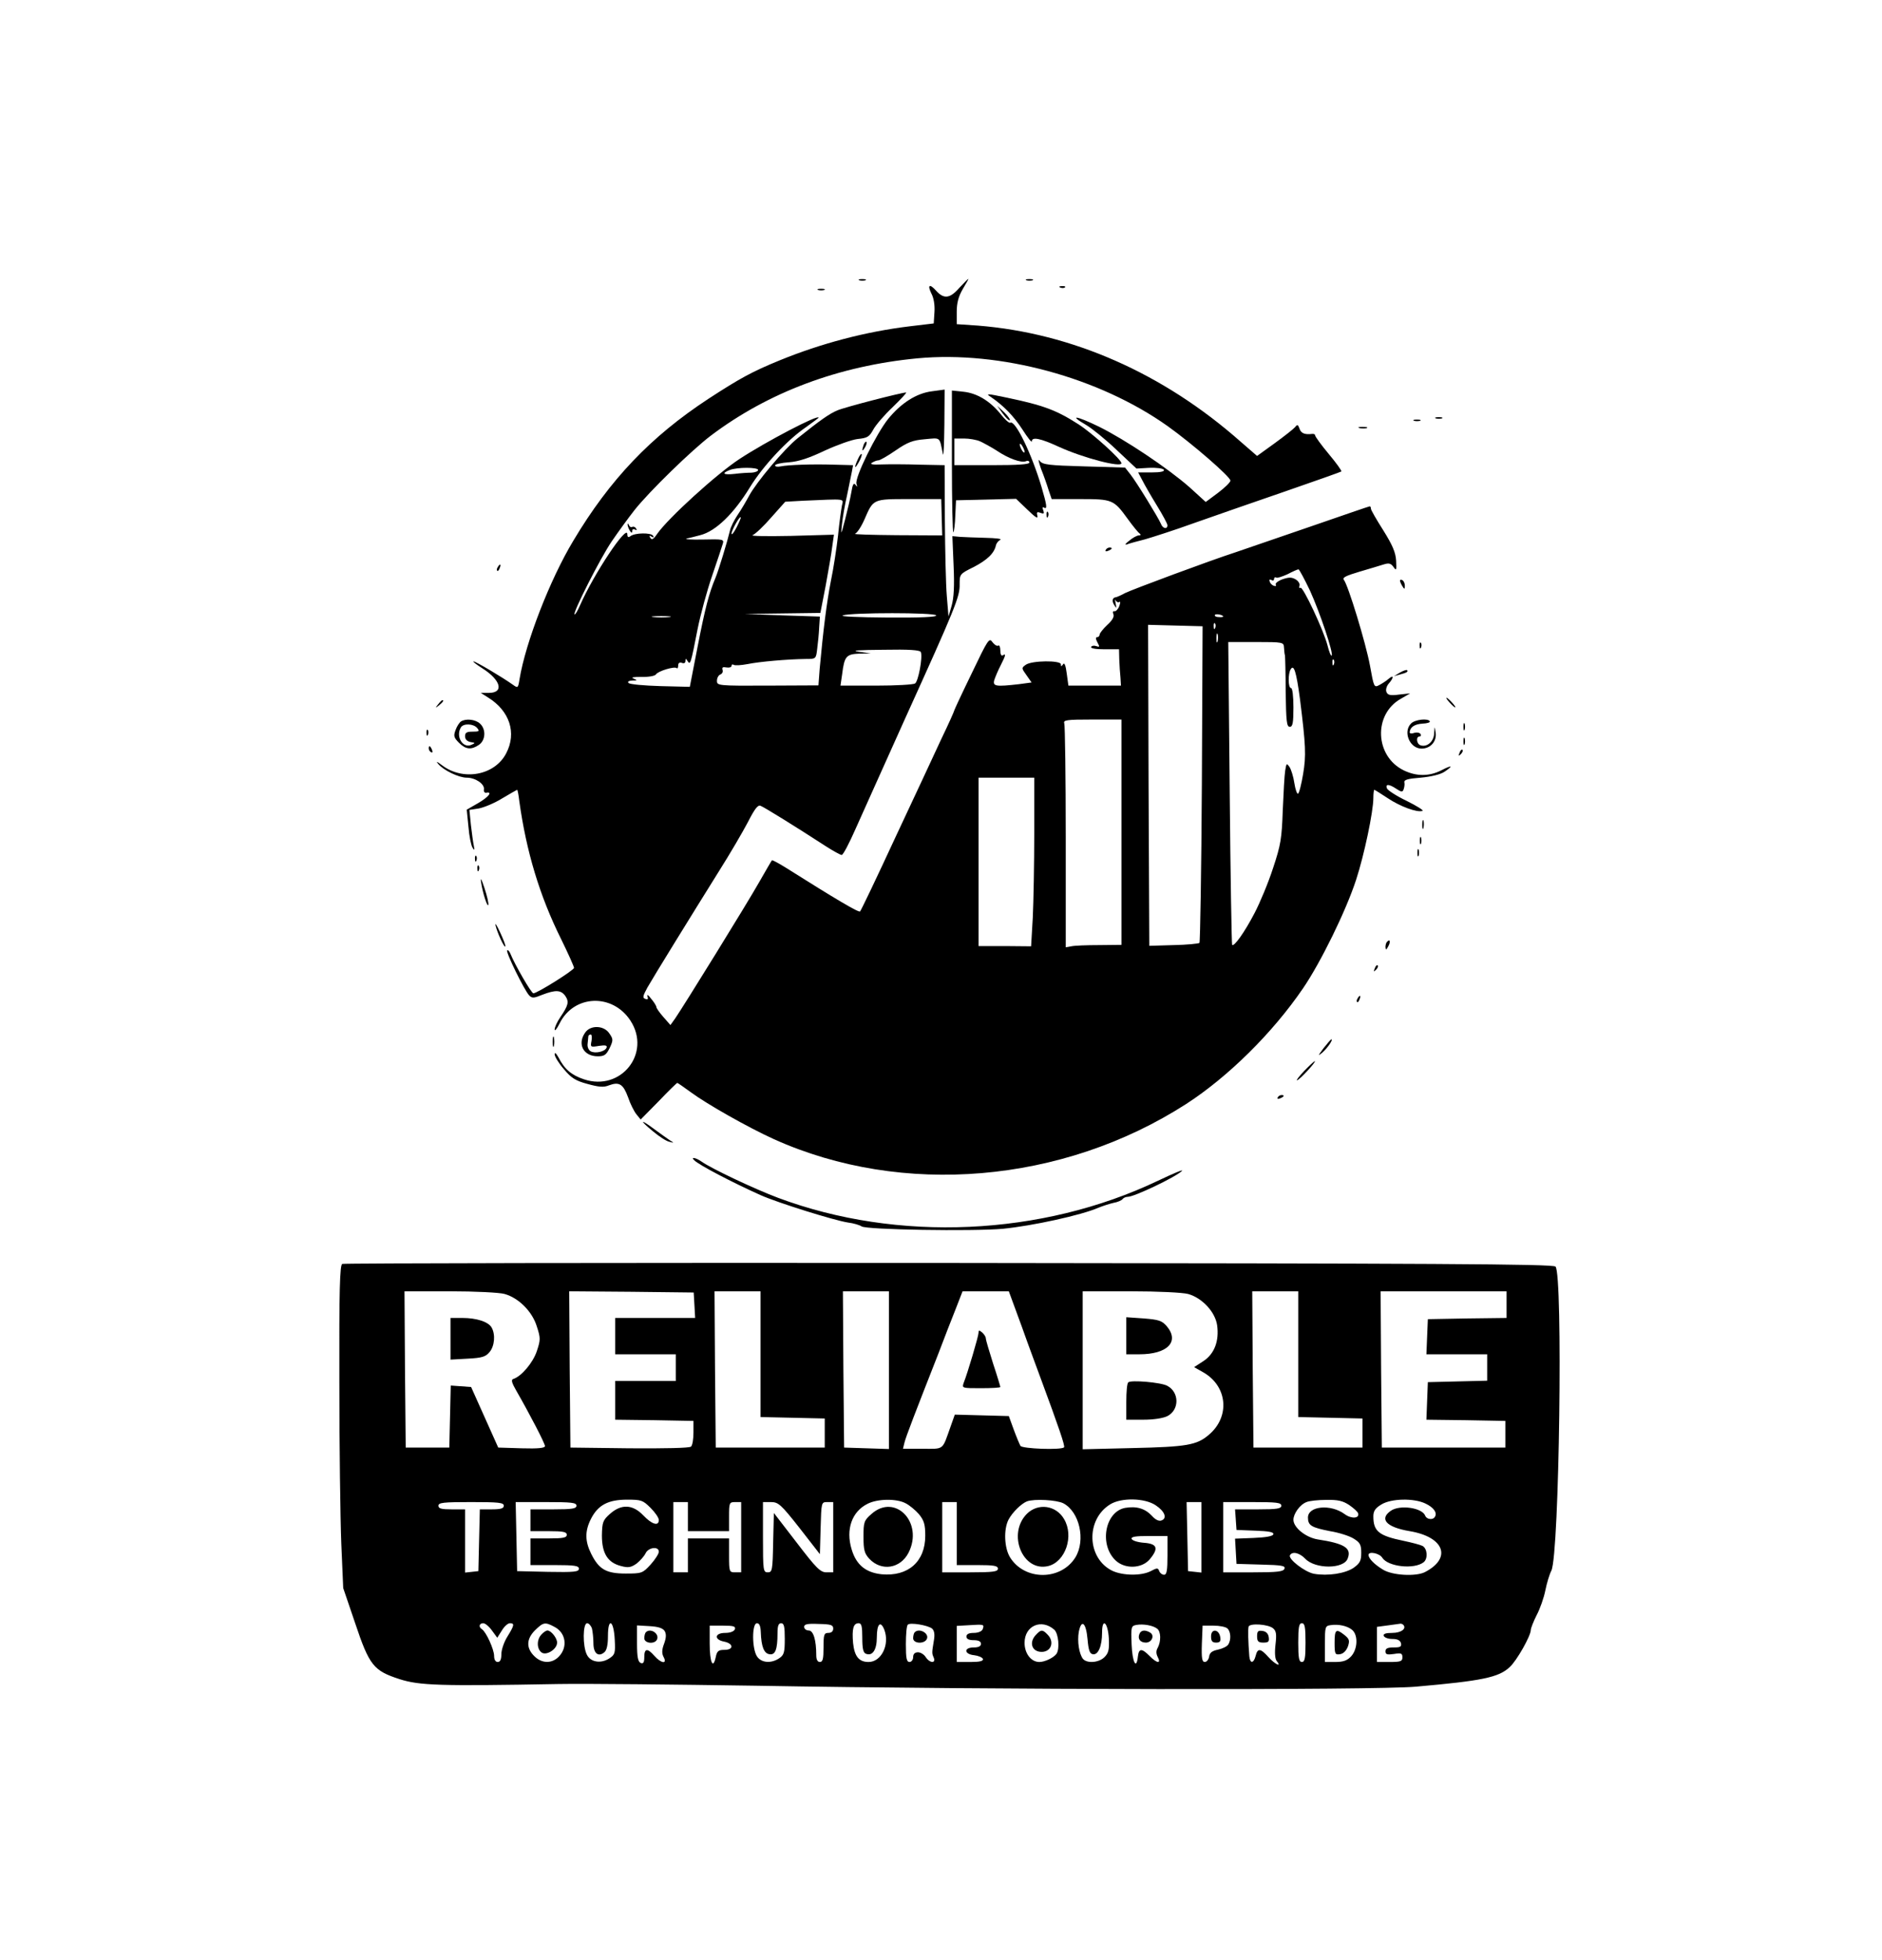 <?xml version="1.0" standalone="no"?>
<!DOCTYPE svg PUBLIC "-//W3C//DTD SVG 20010904//EN"
 "http://www.w3.org/TR/2001/REC-SVG-20010904/DTD/svg10.dtd">
<svg version="1.0" xmlns="http://www.w3.org/2000/svg"
 width="777pt" height="809pt" viewBox="0 0 777 809"
 preserveAspectRatio="xMidYMid meet">

<g transform="translate(0,809) scale(0.1,-0.1)"
fill="#000000" stroke="none">
<path d="M3548 6933 c6 -2 18 -2 25 0 6 3 1 5 -13 5 -14 0 -19 -2 -12 -5z"/>
<path d="M3959 6900 c-38 -43 -63 -45 -95 -9 -26 29 -36 23 -19 -12 10 -18 15
-48 13 -77 l-3 -47 -100 -12 c-182 -22 -366 -71 -535 -140 -115 -47 -166 -75
-295 -159 -238 -156 -407 -333 -558 -586 -97 -161 -197 -420 -222 -571 -6 -38
-7 -38 -28 -23 -42 30 -153 96 -162 96 -5 0 12 -13 37 -29 76 -48 90 -101 26
-101 l-33 0 30 -19 c89 -55 119 -146 75 -230 -47 -92 -179 -116 -266 -49 -21
16 -25 17 -15 5 21 -26 85 -57 118 -57 36 0 74 -26 71 -48 -2 -9 3 -16 10 -14
27 5 9 -18 -34 -43 l-47 -27 7 -70 c3 -39 11 -78 17 -87 8 -13 9 -11 5 9 -3
14 -8 52 -12 86 l-6 61 39 6 c21 4 65 22 97 42 32 19 60 35 61 35 2 0 6 -21 9
-47 29 -208 84 -391 172 -568 30 -61 54 -115 54 -120 -1 -10 -152 -105 -168
-105 -8 0 -75 115 -95 164 -4 10 -10 16 -13 13 -7 -6 71 -165 91 -186 12 -12
20 -11 54 3 55 21 77 20 95 -5 16 -24 13 -38 -21 -88 -13 -19 -23 -41 -23 -50
0 -9 9 2 20 24 59 120 219 126 293 12 87 -134 -39 -293 -192 -242 -51 17 -80
41 -105 90 -10 18 -16 23 -16 13 0 -9 17 -37 38 -61 30 -36 48 -48 97 -61 47
-13 67 -15 89 -6 43 16 59 5 79 -49 9 -27 25 -59 35 -71 l17 -21 74 75 c40 42
75 76 77 76 3 0 28 -18 57 -39 65 -48 236 -145 342 -193 530 -239 1192 -183
1702 145 172 111 357 293 483 478 73 107 177 319 219 448 33 101 71 281 71
337 0 18 2 34 4 34 2 0 27 -16 56 -35 51 -34 121 -60 143 -52 6 2 -23 20 -65
41 -42 20 -79 44 -82 52 -7 19 9 18 39 -2 21 -14 26 -14 30 -2 3 8 5 21 3 29
-2 10 14 15 67 19 43 4 81 13 98 24 39 26 33 30 -13 6 -50 -25 -102 -25 -154
0 -120 58 -127 232 -12 296 l38 22 -46 -5 c-36 -5 -47 -2 -52 11 -4 9 1 25 10
35 21 24 21 38 -1 19 -10 -9 -28 -20 -39 -26 -21 -11 -22 -8 -38 81 -17 92
-90 332 -108 354 -7 9 10 17 64 33 40 12 85 25 100 30 22 7 30 5 41 -10 12
-17 13 -15 11 26 -2 34 -15 64 -53 125 -28 44 -51 84 -51 89 0 6 -2 10 -5 10
-3 0 -116 -39 -252 -86 -137 -47 -273 -94 -303 -104 -105 -34 -425 -153 -455
-168 -16 -9 -33 -16 -37 -17 -15 -1 -19 -15 -8 -32 10 -16 10 -15 6 7 -3 14
-3 19 0 12 3 -6 10 -10 15 -7 5 4 5 -3 0 -17 -5 -13 -14 -22 -20 -21 -6 2 -8
-4 -4 -13 4 -10 -6 -26 -26 -44 -17 -16 -31 -34 -31 -39 0 -6 -5 -11 -10 -11
-7 0 -7 -7 1 -22 10 -18 9 -20 -5 -15 -8 3 -18 2 -21 -3 -4 -6 18 -10 54 -10
l61 0 1 -42 c1 -24 3 -58 5 -75 l2 -33 -109 0 -108 0 -7 51 c-4 33 -10 46 -15
37 -7 -10 -9 -10 -9 0 0 17 -120 16 -145 -2 -18 -13 -18 -14 3 -43 l21 -30
-52 -7 c-96 -11 -109 -9 -102 17 4 12 15 39 26 60 22 43 23 51 9 42 -6 -4 -10
5 -10 20 0 14 -4 24 -9 20 -5 -3 -16 4 -24 15 -13 19 -19 9 -85 -129 -40 -82
-72 -151 -72 -153 0 -3 -24 -57 -54 -119 -29 -63 -115 -247 -191 -409 -75
-162 -140 -298 -144 -302 -5 -6 -98 49 -309 182 -29 18 -54 31 -55 29 -2 -2
-25 -42 -52 -89 -49 -87 -312 -512 -347 -563 l-20 -28 -29 33 c-16 18 -29 37
-29 41 0 5 -10 21 -22 35 -11 15 -18 19 -15 10 4 -12 2 -15 -9 -11 -12 4 -10
12 9 47 28 49 183 300 296 481 45 71 98 162 119 202 27 53 41 72 52 67 14 -5
148 -88 268 -166 31 -20 62 -37 67 -37 6 0 31 48 57 107 26 59 118 262 203
452 210 463 228 507 227 558 0 42 0 43 59 72 55 29 84 56 91 90 2 8 10 18 18
22 8 4 -19 7 -60 8 -41 1 -89 3 -106 4 l-32 3 5 -121 c4 -85 1 -134 -8 -166
l-13 -45 -7 85 c-4 47 -7 187 -8 313 l-1 227 -102 2 c-57 2 -128 2 -158 1 -38
-2 -50 1 -40 7 8 5 20 10 27 10 6 0 38 18 71 41 48 33 70 42 120 46 67 6 60
12 75 -62 3 -11 5 45 6 123 l1 144 -52 -7 c-64 -8 -127 -48 -181 -114 -49 -61
-139 -243 -131 -268 4 -14 4 -15 -4 -4 -7 10 -12 2 -17 -30 -4 -24 -16 -75
-26 -114 -17 -65 -18 -66 -13 -20 3 28 12 82 21 120 8 39 17 82 20 98 l5 27
-78 2 c-95 3 -191 -1 -221 -7 -13 -3 -23 -1 -23 4 0 5 26 11 58 13 40 3 84 18
147 48 50 23 111 45 136 48 40 4 48 9 64 38 10 19 46 61 81 94 34 33 59 60 55
60 -18 0 -255 -61 -284 -74 -32 -13 -73 -42 -164 -115 -54 -43 -170 -181 -200
-237 -13 -24 -34 -60 -48 -80 -14 -21 -28 -49 -31 -63 -11 -46 -47 -165 -60
-196 -27 -64 -43 -126 -74 -285 l-32 -165 -121 3 c-67 2 -126 7 -132 13 -5 5
0 9 15 10 22 0 23 1 6 8 -13 5 -1 7 33 7 29 -1 55 4 59 10 8 14 78 35 86 26 3
-3 6 2 6 11 0 10 5 14 15 11 9 -4 15 0 15 7 0 12 2 12 9 0 11 -17 13 -12 41
132 12 60 39 159 60 220 21 62 41 121 44 132 6 19 2 20 -82 18 -48 -1 -78 1
-67 4 11 2 36 9 56 14 64 16 139 89 206 199 53 86 153 194 231 247 28 20 52
38 52 39 0 15 -216 -98 -326 -170 -95 -62 -296 -245 -341 -310 -15 -22 -22
-26 -28 -16 -6 9 -4 11 5 5 9 -5 11 -4 6 4 -9 13 -75 12 -93 -2 -9 -7 -13 -4
-13 8 0 44 -139 -165 -195 -293 -10 -23 -20 -40 -23 -38 -7 8 105 230 154 302
26 38 68 96 94 129 61 77 237 248 315 307 237 179 528 288 853 319 342 32 750
-79 1033 -280 102 -73 259 -209 259 -225 0 -6 -23 -29 -51 -50 l-51 -38 -67
61 c-90 79 -265 196 -374 250 -95 46 -127 50 -53 7 24 -14 81 -60 126 -103
l82 -77 53 3 c29 1 56 -2 60 -8 4 -7 -13 -11 -50 -11 l-56 0 17 -32 c9 -18 36
-65 60 -104 24 -39 44 -76 44 -82 0 -18 -20 -14 -27 6 -10 24 -100 171 -126
204 l-22 28 -169 5 c-145 4 -171 7 -183 22 -8 12 -6 0 5 -32 11 -27 25 -67 31
-87 l13 -38 117 0 c134 0 139 -2 197 -82 21 -29 43 -56 49 -60 6 -5 5 -8 -3
-8 -8 0 -26 -10 -40 -22 -16 -12 -20 -19 -9 -15 10 4 43 13 75 21 31 9 122 38
202 67 80 28 248 87 374 130 127 44 232 81 234 83 2 3 -21 35 -52 72 -31 37
-56 72 -56 76 0 5 -6 8 -12 7 -32 -4 -47 3 -53 22 -6 17 -9 18 -18 6 -7 -8
-45 -38 -85 -67 l-72 -52 -68 59 c-320 283 -697 448 -1084 479 l-88 6 0 51 c0
36 7 63 25 94 14 23 25 43 23 42 -2 0 -19 -18 -39 -39z m-829 -750 c0 -5 -12
-10 -27 -11 -16 0 -47 -2 -70 -5 -47 -5 -56 2 -20 16 30 12 117 12 117 0z
m346 -147 c-3 -16 -11 -71 -16 -123 -6 -52 -19 -138 -30 -190 -17 -88 -31
-198 -46 -362 l-5 -67 -210 -1 c-205 -1 -209 0 -209 20 0 11 6 23 14 26 8 3
12 12 9 19 -3 10 1 13 16 10 12 -2 21 1 21 6 0 6 4 8 9 5 5 -4 31 -2 58 3 49
10 163 20 240 21 42 0 42 0 47 43 3 23 7 62 8 87 l3 45 -155 5 -155 6 156 2
156 2 22 113 c11 61 24 134 27 161 l7 49 -177 -5 c-98 -2 -169 -1 -159 3 11 4
46 37 77 73 l58 65 71 4 c185 8 169 10 163 -20z m412 -48 l2 -75 -187 1 c-104
1 -181 3 -173 6 8 2 26 29 39 59 37 85 34 84 185 84 l132 0 2 -75z m-847 -42
c-11 -21 -20 -33 -21 -26 0 13 33 73 38 68 2 -2 -6 -20 -17 -42z m2367 -260
c42 -92 98 -260 90 -269 -3 -3 -11 16 -17 41 -16 63 -102 246 -112 239 -5 -3
-7 1 -4 8 3 7 -4 19 -15 26 -17 10 -28 10 -55 1 -19 -7 -31 -17 -28 -22 3 -5
0 -8 -7 -5 -8 2 -16 10 -18 18 -3 7 0 10 7 6 6 -4 11 -2 11 4 0 6 4 9 9 6 4
-3 25 4 47 14 21 11 41 20 45 20 3 0 24 -39 47 -87z m-1543 -103 c4 -7 -65
-10 -202 -9 -120 1 -197 4 -183 9 37 12 378 12 385 0z m1185 -5 c0 -2 -9 -3
-19 -2 -11 0 -18 5 -15 9 4 6 34 0 34 -7z m-2287 -2 c-18 -2 -48 -2 -65 0 -18
2 -4 4 32 4 36 0 50 -2 33 -4z m2254 -45 c-3 -8 -6 -5 -6 6 -1 11 2 17 5 13 3
-3 4 -12 1 -19z m-55 -643 c-2 -357 -7 -653 -10 -657 -4 -3 -52 -8 -107 -9
l-100 -3 -3 662 -2 663 112 -3 113 -3 -3 -650z m65 588 c-3 -10 -5 -4 -5 12 0
17 2 24 5 18 2 -7 2 -21 0 -30z m274 -25 c1 -13 2 -27 4 -33 1 -5 3 -74 3
-152 2 -120 4 -143 17 -143 12 0 15 16 15 80 0 47 -4 80 -10 80 -12 0 -13 60
-1 78 13 21 23 -11 38 -123 24 -192 26 -233 13 -310 -7 -42 -16 -78 -21 -81
-4 -2 -11 17 -15 43 -4 27 -13 56 -20 67 -12 17 -13 16 -18 -15 -3 -19 -7 -92
-10 -164 -4 -115 -8 -142 -40 -238 -19 -59 -54 -143 -76 -185 -41 -79 -85
-141 -93 -132 -2 3 -7 285 -10 628 l-6 622 115 0 c111 0 114 -1 115 -22z
m-1499 -20 c8 -22 -11 -121 -24 -129 -7 -5 -79 -9 -160 -9 l-148 0 7 48 c9 73
17 82 71 84 l47 1 -50 7 c-34 5 -1 7 102 8 108 2 152 -1 155 -10z m1705 -50
c-3 -8 -6 -5 -6 6 -1 11 2 17 5 13 3 -3 4 -12 1 -19z m-877 -693 l0 -465 -92
-1 c-51 0 -103 -2 -115 -5 l-23 -4 0 454 c0 250 -3 461 -6 470 -5 14 9 16 115
16 l121 0 0 -465z m-360 -3 c0 -126 -3 -283 -6 -348 l-7 -120 -108 1 -109 0 0
348 0 347 115 0 115 0 0 -228z"/>
<path d="M4238 6933 c6 -2 18 -2 25 0 6 3 1 5 -13 5 -14 0 -19 -2 -12 -5z"/>
<path d="M4378 6903 c7 -3 16 -2 19 1 4 3 -2 6 -13 5 -11 0 -14 -3 -6 -6z"/>
<path d="M3378 6893 c6 -2 18 -2 25 0 6 3 1 5 -13 5 -14 0 -19 -2 -12 -5z"/>
<path d="M3930 6182 c0 -162 3 -293 6 -289 3 3 7 34 8 69 l3 63 124 3 124 3
47 -45 c32 -31 44 -39 41 -26 -4 16 -2 19 13 13 14 -5 16 -3 11 11 -4 10 -3
15 3 11 15 -9 12 10 -10 85 -41 138 -109 278 -129 265 -5 -2 -23 14 -40 36
-44 54 -97 86 -153 92 l-48 5 0 -296z m117 86 c15 -7 46 -24 68 -38 49 -33
100 -51 120 -44 8 4 15 1 15 -5 0 -8 -48 -11 -155 -11 l-155 0 0 55 0 55 40 0
c21 0 52 -5 67 -12z m183 -43 c0 -5 -5 -3 -10 5 -5 8 -10 20 -10 25 0 6 5 3
10 -5 5 -8 10 -19 10 -25z"/>
<path d="M4090 6452 c53 -36 95 -79 132 -136 21 -33 38 -54 38 -48 0 20 35 13
111 -22 103 -47 259 -87 259 -68 0 15 -117 121 -175 159 -93 60 -146 80 -300
112 -80 17 -87 17 -65 3z"/>
<path d="M4140 6383 c13 -18 26 -30 29 -28 3 3 -8 18 -23 33 l-29 27 23 -32z"/>
<path d="M5928 6363 c6 -2 18 -2 25 0 6 3 1 5 -13 5 -14 0 -19 -2 -12 -5z"/>
<path d="M5838 6353 c6 -2 18 -2 25 0 6 3 1 5 -13 5 -14 0 -19 -2 -12 -5z"/>
<path d="M5613 6323 c9 -2 23 -2 30 0 6 3 -1 5 -18 5 -16 0 -22 -2 -12 -5z"/>
<path d="M3566 6255 c-9 -26 -7 -32 5 -12 6 10 9 21 6 23 -2 3 -7 -2 -11 -11z"/>
<path d="M3542 6195 c-17 -37 -14 -45 4 -12 9 16 14 31 11 33 -2 2 -9 -7 -15
-21z"/>
<path d="M4321 5964 c0 -11 3 -14 6 -6 3 7 2 16 -1 19 -3 4 -6 -2 -5 -13z"/>
<path d="M2591 5925 c0 -5 4 -17 9 -25 7 -11 10 -11 10 -2 0 7 5 10 12 6 7 -4
8 -3 4 5 -4 6 -11 9 -16 6 -4 -3 -11 1 -13 7 -3 7 -6 9 -6 3z"/>
<path d="M4565 5820 c-3 -6 1 -7 9 -4 18 7 21 14 7 14 -6 0 -13 -4 -16 -10z"/>
<path d="M2055 5749 c-4 -6 -5 -12 -2 -15 2 -3 7 2 10 11 7 17 1 20 -8 4z"/>
<path d="M5780 5693 c0 -4 5 -15 10 -23 8 -13 10 -13 10 2 0 9 -4 20 -10 23
-5 3 -10 3 -10 -2z"/>
<path d="M5861 5424 c0 -11 3 -14 6 -6 3 7 2 16 -1 19 -3 4 -6 -2 -5 -13z"/>
<path d="M5780 5314 l-25 -15 25 7 c28 7 35 12 29 18 -2 2 -15 -2 -29 -10z"/>
<path d="M5985 5190 c10 -11 20 -20 23 -20 3 0 -3 9 -13 20 -10 11 -20 20 -23
20 -3 0 3 -9 13 -20z"/>
<path d="M1809 5183 c-13 -16 -12 -17 4 -4 16 13 21 21 13 21 -2 0 -10 -8 -17
-17z"/>
<path d="M1903 5112 c-6 -4 -17 -20 -22 -35 -9 -24 -8 -31 14 -53 28 -28 51
-30 83 -8 27 19 29 64 4 87 -19 18 -59 22 -79 9z m67 -27 c11 -13 8 -15 -19
-15 -24 0 -31 -4 -31 -19 0 -12 8 -21 23 -24 20 -3 20 -4 4 -11 -36 -17 -67
34 -44 72 11 17 52 15 67 -3z"/>
<path d="M5826 5104 c-35 -34 -6 -104 43 -104 37 0 64 30 58 67 -4 27 -4 27
-6 -4 -1 -34 -30 -59 -57 -49 -16 6 -19 36 -3 36 5 0 7 5 4 10 -4 6 -15 8 -26
5 -10 -4 -19 -3 -19 2 1 21 20 34 52 36 20 1 34 5 31 10 -8 13 -61 7 -77 -9z"/>
<path d="M6042 5090 c0 -14 2 -19 5 -12 2 6 2 18 0 25 -3 6 -5 1 -5 -13z"/>
<path d="M1761 5064 c0 -11 3 -14 6 -6 3 7 2 16 -1 19 -3 4 -6 -2 -5 -13z"/>
<path d="M6042 5030 c0 -14 2 -19 5 -12 2 6 2 18 0 25 -3 6 -5 1 -5 -13z"/>
<path d="M1770 5001 c0 -6 4 -13 10 -16 6 -3 7 1 4 9 -7 18 -14 21 -14 7z"/>
<path d="M6026 4983 c-6 -14 -5 -15 5 -6 7 7 10 15 7 18 -3 3 -9 -2 -12 -12z"/>
<path d="M5872 4685 c0 -16 2 -22 5 -12 2 9 2 23 0 30 -3 6 -5 -1 -5 -18z"/>
<path d="M5862 4620 c0 -14 2 -19 5 -12 2 6 2 18 0 25 -3 6 -5 1 -5 -13z"/>
<path d="M5852 4570 c0 -14 2 -19 5 -12 2 6 2 18 0 25 -3 6 -5 1 -5 -13z"/>
<path d="M1961 4544 c0 -11 3 -14 6 -6 3 7 2 16 -1 19 -3 4 -6 -2 -5 -13z"/>
<path d="M1971 4504 c0 -11 3 -14 6 -6 3 7 2 16 -1 19 -3 4 -6 -2 -5 -13z"/>
<path d="M1986 4450 c7 -48 27 -107 30 -95 2 6 -5 37 -16 70 -12 36 -17 46
-14 25z"/>
<path d="M2046 4270 c8 -33 36 -92 40 -87 3 2 -7 28 -21 58 -14 30 -22 43 -19
29z"/>
<path d="M5727 4203 c-4 -3 -7 -13 -7 -22 1 -13 3 -13 11 2 11 19 8 33 -4 20z"/>
<path d="M5676 4093 c-6 -14 -5 -15 5 -6 7 7 10 15 7 18 -3 3 -9 -2 -12 -12z"/>
<path d="M5605 3969 c-4 -6 -5 -12 -2 -15 2 -3 7 2 10 11 7 17 1 20 -8 4z"/>
<path d="M2416 3828 c-34 -48 -7 -98 52 -98 27 0 35 6 49 34 15 32 15 37 -1
60 -22 34 -78 36 -100 4z m26 -35 c-5 -25 -4 -26 31 -20 27 4 35 2 31 -8 -7
-16 -47 -25 -66 -14 -8 5 -14 18 -12 31 1 13 3 26 3 31 1 4 5 7 10 7 4 0 6
-12 3 -27z"/>
<path d="M2282 3790 c0 -19 2 -27 5 -17 2 9 2 25 0 35 -3 9 -5 1 -5 -18z"/>
<path d="M5464 3763 c-23 -31 -24 -34 -5 -18 22 19 46 55 38 55 -3 0 -17 -17
-33 -37z"/>
<path d="M5385 3670 c-21 -22 -35 -40 -30 -39 10 1 82 79 73 79 -2 0 -22 -18
-43 -40z"/>
<path d="M5275 3560 c-3 -6 1 -7 9 -4 18 7 21 14 7 14 -6 0 -13 -4 -16 -10z"/>
<path d="M2695 3421 c26 -22 57 -42 69 -44 20 -5 20 -5 2 6 -10 7 -39 27 -63
45 -60 45 -65 40 -8 -7z"/>
<path d="M2866 3301 c20 -20 158 -92 274 -144 72 -32 303 -104 360 -113 25 -3
50 -11 57 -16 18 -14 459 -21 583 -10 122 12 324 56 395 87 17 7 45 16 62 20
18 3 35 11 38 16 4 5 13 9 21 9 27 0 197 81 224 107 8 8 -37 -11 -100 -41
-479 -228 -1073 -255 -1568 -70 -96 36 -274 120 -315 149 -24 17 -47 21 -31 6z"/>
<path d="M1413 2873 c-10 -4 -13 -110 -12 -486 0 -265 4 -565 8 -667 l8 -185
49 -144 c59 -176 76 -197 184 -232 82 -26 163 -29 655 -20 116 2 482 -2 815
-7 957 -17 2558 -19 2725 -4 273 24 343 38 388 81 29 26 87 129 87 153 0 7 11
35 24 61 14 26 30 72 36 102 6 30 17 67 25 82 33 68 48 1224 17 1255 -11 11
-499 13 -2505 15 -1371 1 -2498 -1 -2504 -4z m670 -124 c58 -16 114 -72 133
-133 16 -49 16 -56 0 -104 -16 -47 -63 -103 -97 -114 -10 -3 -6 -16 13 -49 54
-94 118 -217 118 -228 0 -8 -29 -11 -96 -9 l-97 3 -56 125 -56 125 -42 3 -42
3 -3 -128 -3 -128 -90 0 -90 0 -3 323 -2 322 187 0 c104 0 205 -5 226 -11z
m784 -46 l3 -53 -165 0 -165 0 0 -75 0 -75 125 0 125 0 0 -55 0 -55 -125 0
-125 0 0 -80 0 -80 161 -2 162 -3 0 -48 c0 -27 -4 -52 -10 -58 -6 -6 -107 -8
-254 -7 l-244 3 -3 323 -2 322 257 -2 257 -3 3 -52z m273 -203 l0 -259 133 -3
132 -3 0 -60 0 -60 -225 0 -225 0 -3 323 -2 322 95 0 95 0 0 -260z m530 -65
l0 -326 -92 3 -93 3 -3 323 -2 322 95 0 95 0 0 -325z m549 178 c29 -82 64
-175 76 -208 77 -208 103 -284 98 -289 -12 -12 -172 -6 -180 6 -4 7 -17 38
-28 68 l-20 55 -112 3 -111 3 -17 -48 c-36 -101 -25 -93 -116 -93 l-81 0 6 25
c6 25 46 128 141 370 23 61 55 143 71 183 l28 72 95 0 96 0 54 -147z m686 136
c58 -16 112 -74 120 -129 9 -65 -11 -119 -58 -149 l-37 -24 37 -21 c101 -57
113 -184 23 -259 -49 -42 -92 -49 -312 -54 l-208 -5 0 326 0 326 198 0 c113 0
214 -5 237 -11z m455 -249 l0 -259 133 -3 132 -3 0 -60 0 -60 -225 0 -225 0
-3 323 -2 322 95 0 95 0 0 -260z m860 205 l0 -55 -162 -2 -163 -3 -3 -72 -3
-73 126 0 125 0 0 -55 0 -54 -122 -3 -123 -3 -3 -77 -3 -78 163 -2 163 -3 0
-55 0 -55 -255 0 -255 0 -3 323 -2 322 260 0 260 0 0 -55z m-3534 -839 c19
-19 34 -41 34 -50 0 -27 -29 -18 -64 19 -44 46 -91 48 -138 6 -29 -26 -32 -34
-33 -89 0 -74 24 -112 79 -126 30 -8 41 -6 64 10 15 12 31 30 37 42 11 25 55
31 55 7 0 -8 -15 -32 -34 -53 -33 -36 -37 -37 -103 -37 -80 0 -110 17 -142 81
-26 52 -27 94 -1 145 29 57 71 79 149 79 58 0 65 -2 97 -34z m1053 19 c16 -8
40 -28 55 -45 21 -26 26 -42 26 -89 0 -107 -71 -169 -180 -159 -66 7 -105 39
-124 103 -25 82 1 156 66 188 41 21 120 22 157 2z m651 0 c67 -35 93 -152 50
-223 -60 -97 -210 -97 -270 0 -24 39 -27 116 -6 156 16 30 53 66 76 75 31 11
122 6 150 -8z m381 -8 c38 -25 49 -54 24 -63 -10 -4 -25 3 -39 19 -29 31 -64
41 -111 33 -83 -16 -108 -152 -39 -217 38 -36 107 -34 140 4 39 46 32 65 -23
69 -26 2 -48 9 -51 16 -3 9 16 12 72 12 l76 0 0 -80 c0 -62 -3 -80 -14 -80 -8
0 -17 7 -20 15 -5 14 -9 14 -35 0 -39 -20 -114 -19 -158 1 -106 51 -112 212
-9 275 46 28 142 26 187 -4z m799 1 c19 -13 35 -28 37 -34 7 -22 -28 -24 -55
-4 -58 43 -152 34 -152 -14 0 -33 15 -41 91 -56 37 -6 81 -20 98 -31 26 -16
31 -25 31 -58 0 -33 -5 -43 -31 -62 -35 -24 -107 -35 -164 -25 -38 7 -109 62
-99 77 10 17 40 9 63 -15 41 -43 159 -43 175 1 17 43 -13 62 -124 79 -49 8
-100 49 -100 81 0 25 27 63 54 73 11 5 48 9 82 9 48 1 68 -4 94 -21z m315 6
c34 -16 50 -38 39 -55 -8 -14 -34 -11 -40 5 -13 33 -105 46 -142 20 -49 -34
-18 -68 78 -84 143 -24 175 -111 63 -169 -37 -19 -134 -14 -173 10 -35 21 -60
46 -60 61 0 16 46 7 57 -12 24 -37 132 -49 171 -18 18 15 15 56 -5 67 -10 5
-45 14 -78 21 -102 21 -125 39 -125 101 0 22 8 34 33 49 40 25 134 27 182 4z
m-3805 -9 c0 -11 -12 -15 -50 -15 l-49 0 -3 -127 -3 -128 -27 -3 -28 -3 0 130
0 131 -55 0 c-42 0 -55 3 -55 15 0 13 22 15 135 15 113 0 135 -2 135 -15z
m300 0 c0 -12 -17 -15 -95 -15 l-95 0 0 -45 0 -45 75 0 c60 0 75 -3 75 -15 0
-12 -15 -15 -75 -15 l-75 0 0 -55 0 -55 100 0 c83 0 100 -3 100 -15 0 -13 -19
-15 -127 -13 l-128 3 -3 143 -3 142 126 0 c104 0 125 -2 125 -15z m460 -45 l0
-60 85 0 85 0 0 60 c0 57 1 60 25 60 l25 0 0 -145 0 -145 -25 0 c-24 0 -25 2
-25 70 l0 70 -85 0 -85 0 0 -70 0 -70 -30 0 -30 0 0 145 0 145 30 0 30 0 0
-60z m461 -47 l84 -108 3 108 c3 106 3 107 27 107 l25 0 0 -145 0 -145 -28 0
c-25 0 -42 17 -123 123 l-94 122 -3 -122 c-2 -115 -4 -123 -22 -123 -19 0 -20
7 -20 145 l0 145 33 0 c30 0 41 -9 118 -107z m649 -23 l0 -130 85 0 c69 0 85
-3 85 -15 0 -12 -19 -15 -115 -15 l-115 0 0 145 0 145 30 0 30 0 0 -130z
m1010 -16 l0 -145 -27 3 -28 3 -3 143 -3 142 31 0 30 0 0 -146z m330 131 c0
-12 -17 -15 -96 -15 l-95 0 3 -42 3 -43 78 -3 c56 -2 77 -6 74 -15 -2 -8 -32
-13 -81 -15 l-77 -3 3 -52 3 -52 102 -3 c85 -2 101 -5 96 -17 -4 -12 -29 -15
-129 -15 l-124 0 0 145 0 145 120 0 c100 0 120 -2 120 -15z m-3259 -515 l22
-30 19 30 c10 17 25 30 33 30 20 0 19 -8 -10 -55 -14 -22 -25 -55 -25 -72 0
-23 -5 -33 -15 -33 -9 0 -15 9 -15 25 0 27 -33 99 -50 110 -15 9 -12 25 5 25
8 0 24 -13 36 -30z m258 15 c47 -24 56 -83 19 -122 -29 -31 -72 -30 -103 2
-33 33 -32 70 4 106 34 33 41 35 80 14z m155 -7 c3 -13 6 -40 6 -61 0 -41 20
-58 45 -37 10 8 15 31 15 67 0 79 24 66 28 -15 3 -55 1 -62 -22 -77 -35 -23
-78 -16 -93 15 -18 35 -17 130 1 130 7 0 16 -10 20 -22z m697 -15 c2 -59 13
-88 36 -91 24 -4 33 20 33 86 0 31 4 42 15 42 12 0 15 -14 15 -64 0 -56 -3
-67 -22 -80 -33 -23 -74 -20 -92 6 -22 31 -22 138 -1 138 10 0 15 -11 16 -37z
m299 15 c0 -11 -7 -18 -20 -18 -18 0 -20 -7 -20 -60 0 -47 -3 -60 -15 -60 -10
0 -15 10 -15 28 0 63 -12 102 -31 102 -11 0 -19 7 -19 15 0 11 13 14 60 12 50
-1 60 -4 60 -19z m120 -38 c0 -45 4 -62 15 -66 27 -11 45 16 45 67 0 56 15 72
31 32 23 -61 -12 -133 -65 -133 -40 0 -58 23 -64 78 -5 59 1 82 23 82 12 0 15
-13 15 -60z m288 38 c9 -8 12 -23 8 -47 -9 -54 -9 -55 -1 -73 10 -25 -17 -23
-33 2 -7 11 -21 20 -32 20 -13 0 -20 -7 -20 -20 0 -11 -7 -20 -15 -20 -12 0
-15 15 -15 73 0 41 3 77 8 81 9 10 82 -2 100 -16z m209 -3 c-4 -9 -19 -15 -37
-15 -20 0 -30 -5 -30 -15 0 -10 10 -15 30 -15 20 0 30 -5 30 -15 0 -10 -10
-15 -30 -15 -42 0 -40 -28 2 -32 17 -2 33 -9 36 -15 3 -9 -12 -13 -52 -13
l-56 0 0 74 0 75 53 3 c61 4 61 3 54 -17z m296 -2 c17 -16 23 -78 9 -99 -11
-16 -48 -34 -71 -34 -34 0 -61 35 -61 79 0 71 70 101 123 54z m137 -39 c4 -46
9 -60 22 -62 22 -4 38 34 38 89 0 64 24 43 28 -24 2 -46 -1 -60 -18 -77 -23
-23 -72 -27 -89 -7 -16 21 -24 72 -17 112 11 54 30 37 36 -31z m288 43 c15
-12 16 -51 2 -78 -8 -13 -7 -25 0 -39 15 -28 -4 -26 -34 5 -32 32 -44 32 -48
-2 -6 -57 -23 -25 -26 49 -3 73 -2 77 20 81 28 5 69 -2 86 -16z m478 2 c13
-11 15 -24 10 -67 -4 -35 -2 -59 5 -68 23 -28 -8 -13 -34 16 -33 37 -45 38
-53 5 -8 -31 -23 -33 -26 -2 -5 61 -6 113 -3 123 5 15 81 10 101 -7z m134 -59
c0 -64 -3 -80 -15 -80 -12 0 -15 16 -15 80 0 64 3 80 15 80 12 0 15 -16 15
-80z m193 52 c25 -22 22 -80 -5 -109 -16 -17 -32 -23 -65 -23 l-43 0 0 74 c0
70 1 75 23 78 34 5 70 -3 90 -20z m210 22 c16 -16 -8 -34 -45 -34 -27 0 -38
-4 -35 -12 2 -7 18 -13 35 -13 21 0 32 -5 36 -17 3 -15 -2 -18 -30 -18 -25 0
-34 -4 -34 -16 0 -13 7 -15 35 -11 30 5 35 3 35 -14 0 -16 -7 -19 -52 -19
l-53 0 0 72 0 73 45 6 c25 3 48 7 51 7 3 1 8 -1 12 -4z m-3049 -26 c7 -12 7
-27 -2 -52 -10 -26 -10 -41 -2 -56 16 -30 -11 -26 -38 5 -29 33 -42 32 -42 -5
0 -22 -4 -28 -15 -24 -11 5 -15 24 -15 81 l0 74 51 -3 c36 -2 55 -8 63 -20z
m290 7 c-4 -9 -19 -15 -40 -15 -44 0 -47 -28 -4 -36 39 -8 40 -34 1 -34 -25 0
-31 -5 -36 -30 -11 -52 -25 -22 -25 56 l0 74 55 0 c44 0 53 -3 49 -15z m2034
3 c14 -14 15 -47 3 -66 -5 -8 -24 -17 -42 -21 -25 -5 -35 -13 -37 -29 -2 -12
-10 -22 -18 -22 -11 0 -14 15 -12 75 l3 75 45 0 c25 0 51 -5 58 -12z"/>
<path d="M1860 2564 l0 -86 71 4 c60 3 74 8 90 27 21 25 25 72 9 101 -13 24
-62 40 -121 40 l-49 0 0 -86z"/>
<path d="M4040 2589 c0 -14 -45 -166 -61 -206 -8 -23 -8 -23 71 -23 44 0 80 2
80 5 0 2 -13 46 -30 97 -16 51 -30 97 -30 104 0 6 -7 17 -15 24 -12 10 -15 10
-15 -1z"/>
<path d="M4650 2576 l0 -76 54 0 c116 0 167 52 113 116 -20 23 -33 27 -95 32
l-72 5 0 -77z"/>
<path d="M4658 2384 c-5 -4 -8 -40 -8 -81 l0 -73 70 0 c43 0 82 6 100 15 50
26 49 99 -1 125 -25 14 -151 25 -161 14z"/>
<path d="M3598 1841 c-31 -27 -33 -34 -33 -94 0 -55 4 -69 24 -91 50 -53 128
-41 162 25 63 124 -55 247 -153 160z"/>
<path d="M4240 1842 c-83 -83 -18 -242 88 -216 71 18 107 124 65 194 -33 57
-107 67 -153 22z"/>
<path d="M2236 1344 c-20 -20 -21 -58 -1 -74 19 -16 65 12 65 40 0 19 -25 50
-40 50 -5 0 -16 -7 -24 -16z"/>
<path d="M3777 1353 c-4 -3 -7 -15 -7 -25 0 -23 48 -25 57 -2 9 23 -32 45 -50
27z"/>
<path d="M4276 1341 c-27 -29 -17 -65 18 -69 44 -5 63 40 30 72 -20 21 -27 20
-48 -3z"/>
<path d="M4704 1345 c-8 -20 4 -35 27 -35 24 0 37 29 18 41 -21 13 -39 11 -45
-6z"/>
<path d="M5190 1336 c0 -21 5 -26 26 -26 21 0 25 4 22 23 -2 14 -11 23 -25 25
-19 3 -23 -1 -23 -22z"/>
<path d="M5510 1309 c0 -46 2 -50 22 -47 14 2 26 14 33 32 8 24 6 31 -14 47
-35 28 -41 24 -41 -32z"/>
<path d="M2667 1353 c-4 -3 -7 -15 -7 -25 0 -22 45 -26 53 -4 9 24 -28 47 -46
29z"/>
<path d="M5000 1336 c0 -20 5 -26 21 -26 15 0 20 5 17 22 -5 34 -38 37 -38 4z"/>
</g>
</svg>
